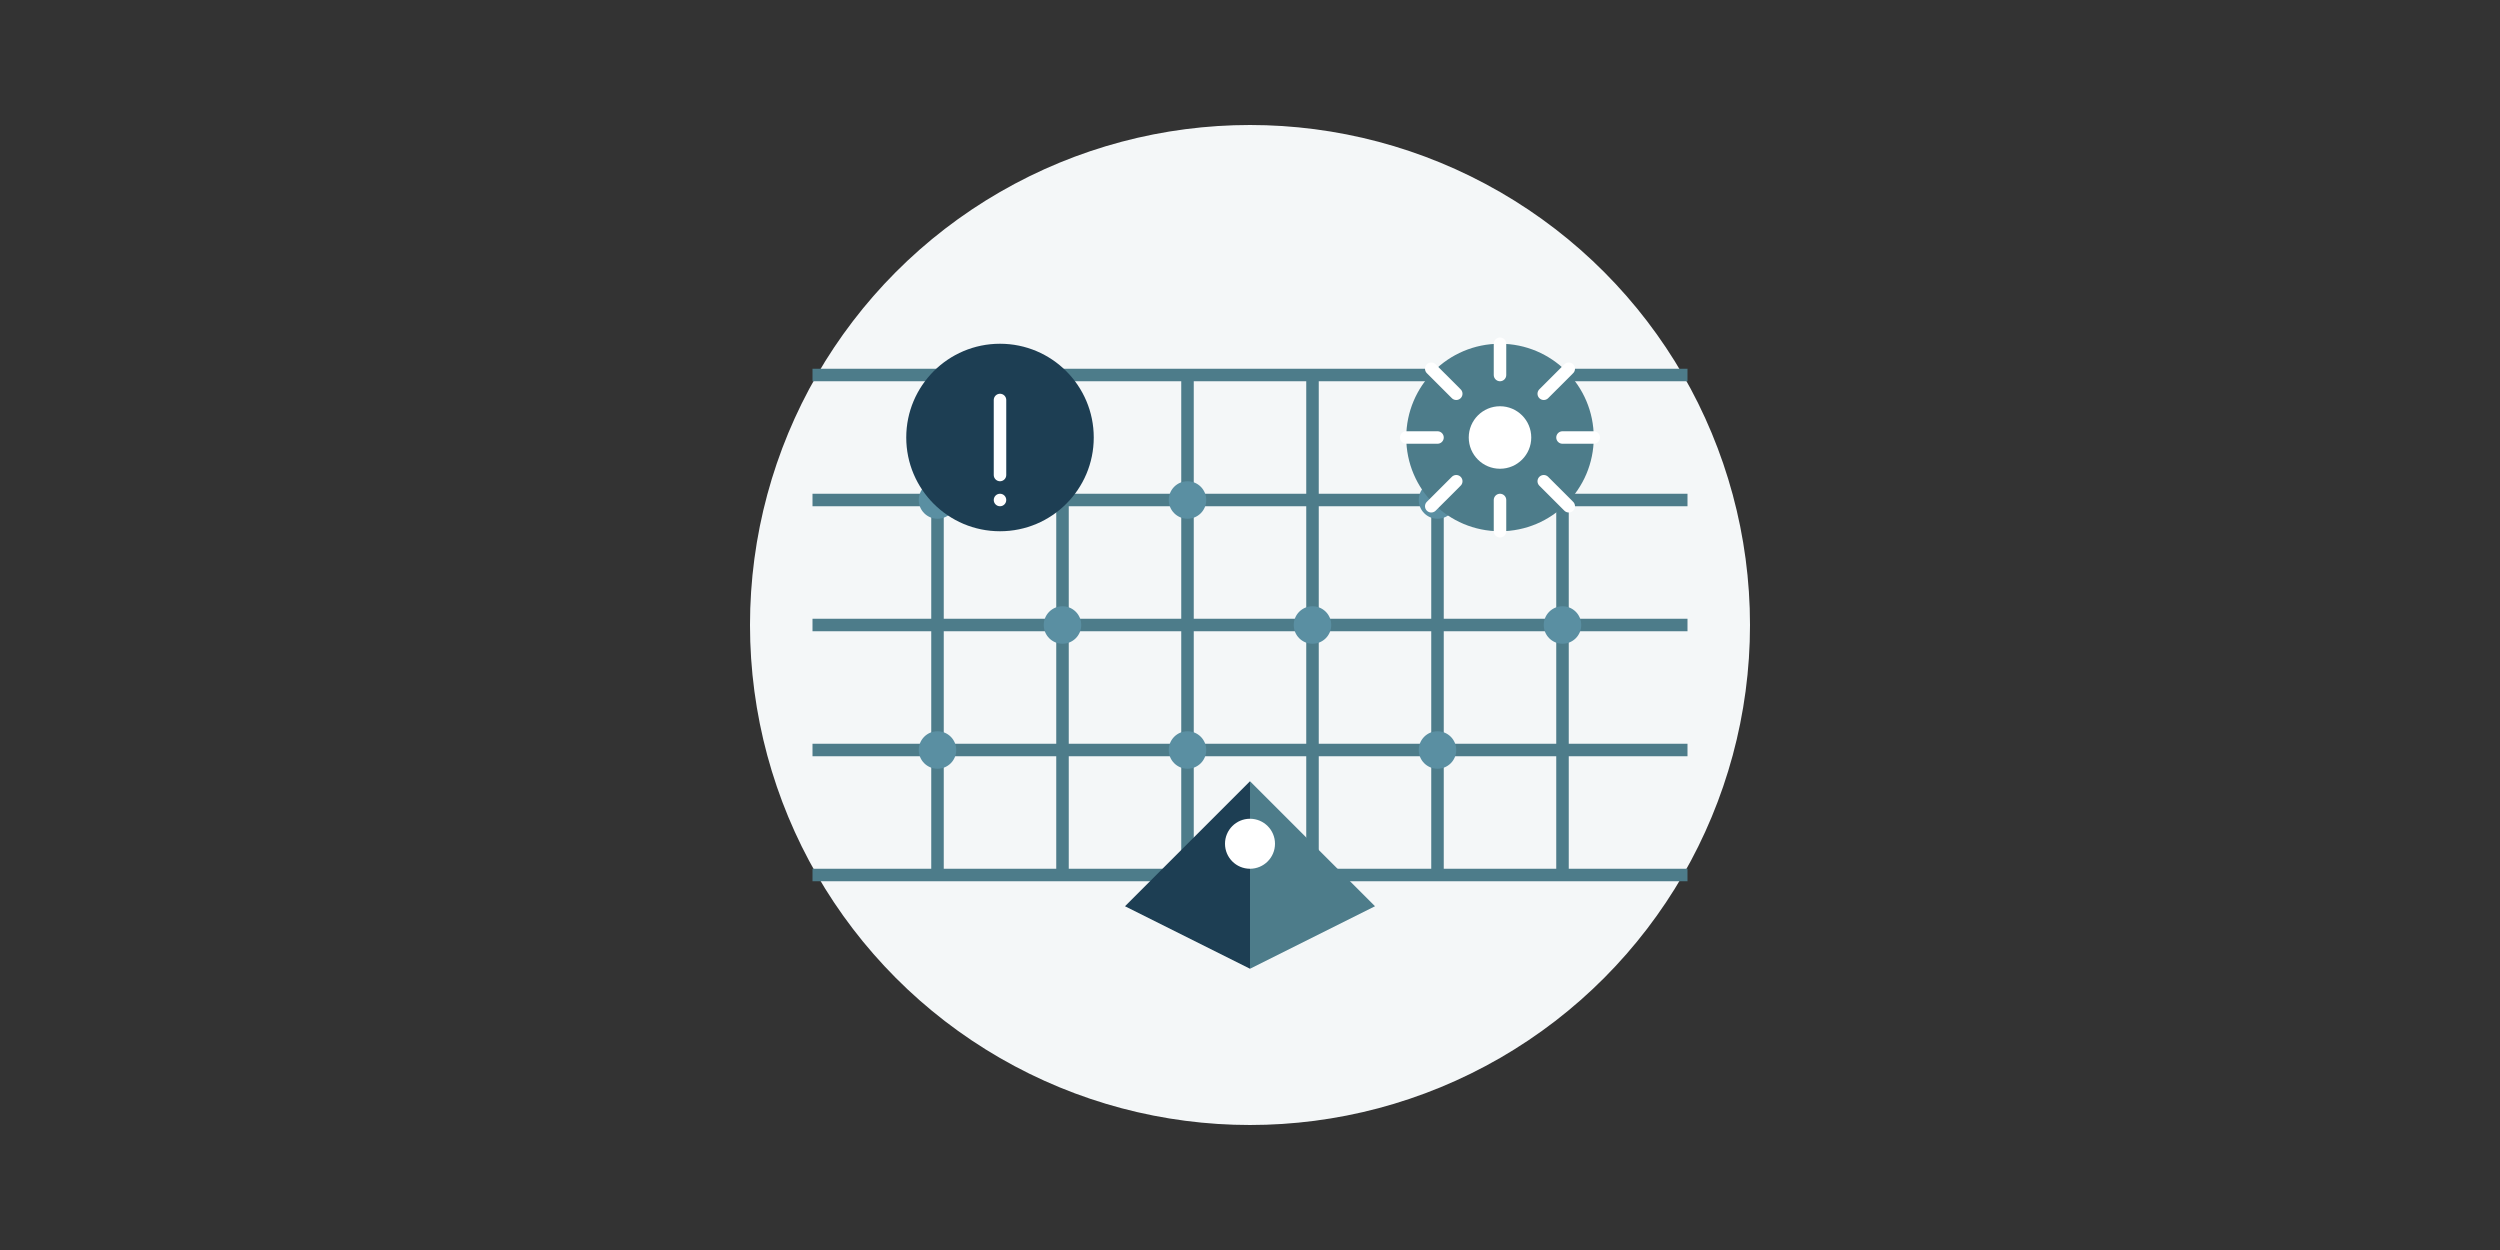 <svg width="400" height="200" viewBox="0 0 400 200" fill="none" xmlns="http://www.w3.org/2000/svg">
  <rect x="0" y="0" width="400" height="200" fill="#333333" stroke="none"/>
  <!-- Fond circulaire -->
  <circle cx="200" cy="100" r="80" fill="#f4f7f8"/>
  
  <!-- Circuit board pattern -->
  <path d="M130 60 L270 60" stroke="#4d7c8a" stroke-width="2"/>
  <path d="M130 80 L270 80" stroke="#4d7c8a" stroke-width="2"/>
  <path d="M130 100 L270 100" stroke="#4d7c8a" stroke-width="2"/>
  <path d="M130 120 L270 120" stroke="#4d7c8a" stroke-width="2"/>
  <path d="M130 140 L270 140" stroke="#4d7c8a" stroke-width="2"/>
  
  <path d="M150 60 L150 140" stroke="#4d7c8a" stroke-width="2"/>
  <path d="M170 60 L170 140" stroke="#4d7c8a" stroke-width="2"/>
  <path d="M190 60 L190 140" stroke="#4d7c8a" stroke-width="2"/>
  <path d="M210 60 L210 140" stroke="#4d7c8a" stroke-width="2"/>
  <path d="M230 60 L230 140" stroke="#4d7c8a" stroke-width="2"/>
  <path d="M250 60 L250 140" stroke="#4d7c8a" stroke-width="2"/>
  
  <!-- Points de connexion -->
  <circle cx="150" cy="80" r="3" fill="#5a8fa2"/>
  <circle cx="150" cy="120" r="3" fill="#5a8fa2"/>
  <circle cx="170" cy="100" r="3" fill="#5a8fa2"/>
  <circle cx="190" cy="80" r="3" fill="#5a8fa2"/>
  <circle cx="190" cy="120" r="3" fill="#5a8fa2"/>
  <circle cx="210" cy="100" r="3" fill="#5a8fa2"/>
  <circle cx="230" cy="80" r="3" fill="#5a8fa2"/>
  <circle cx="230" cy="120" r="3" fill="#5a8fa2"/>
  <circle cx="250" cy="100" r="3" fill="#5a8fa2"/>
  
  <!-- Icône de notification -->
  <circle cx="160" cy="70" r="15" fill="#1d3e53"/>
  <path d="M160 64 L160 76" stroke="white" stroke-width="2" stroke-linecap="round"/>
  <circle cx="160" cy="80" r="1" fill="white"/>
  
  <!-- Icône d'engrenage -->
  <circle cx="240" cy="70" r="15" fill="#4d7c8a"/>
  <path d="M240 55 L240 60" stroke="white" stroke-width="2" stroke-linecap="round"/>
  <path d="M240 80 L240 85" stroke="white" stroke-width="2" stroke-linecap="round"/>
  <path d="M225 70 L230 70" stroke="white" stroke-width="2" stroke-linecap="round"/>
  <path d="M250 70 L255 70" stroke="white" stroke-width="2" stroke-linecap="round"/>
  <path d="M229 59 L233 63" stroke="white" stroke-width="2" stroke-linecap="round"/>
  <path d="M247 77 L251 81" stroke="white" stroke-width="2" stroke-linecap="round"/>
  <path d="M229 81 L233 77" stroke="white" stroke-width="2" stroke-linecap="round"/>
  <path d="M247 63 L251 59" stroke="white" stroke-width="2" stroke-linecap="round"/>
  <circle cx="240" cy="70" r="5" fill="white"/>
  
  <!-- Icône de bouclier de sécurité -->
  <path d="M200 125 L200 155 L180 145 L200 125 Z" fill="#1d3e53"/>
  <path d="M200 125 L200 155 L220 145 L200 125 Z" fill="#4d7c8a"/>
  <circle cx="200" cy="135" r="4" fill="white"/>
</svg> 